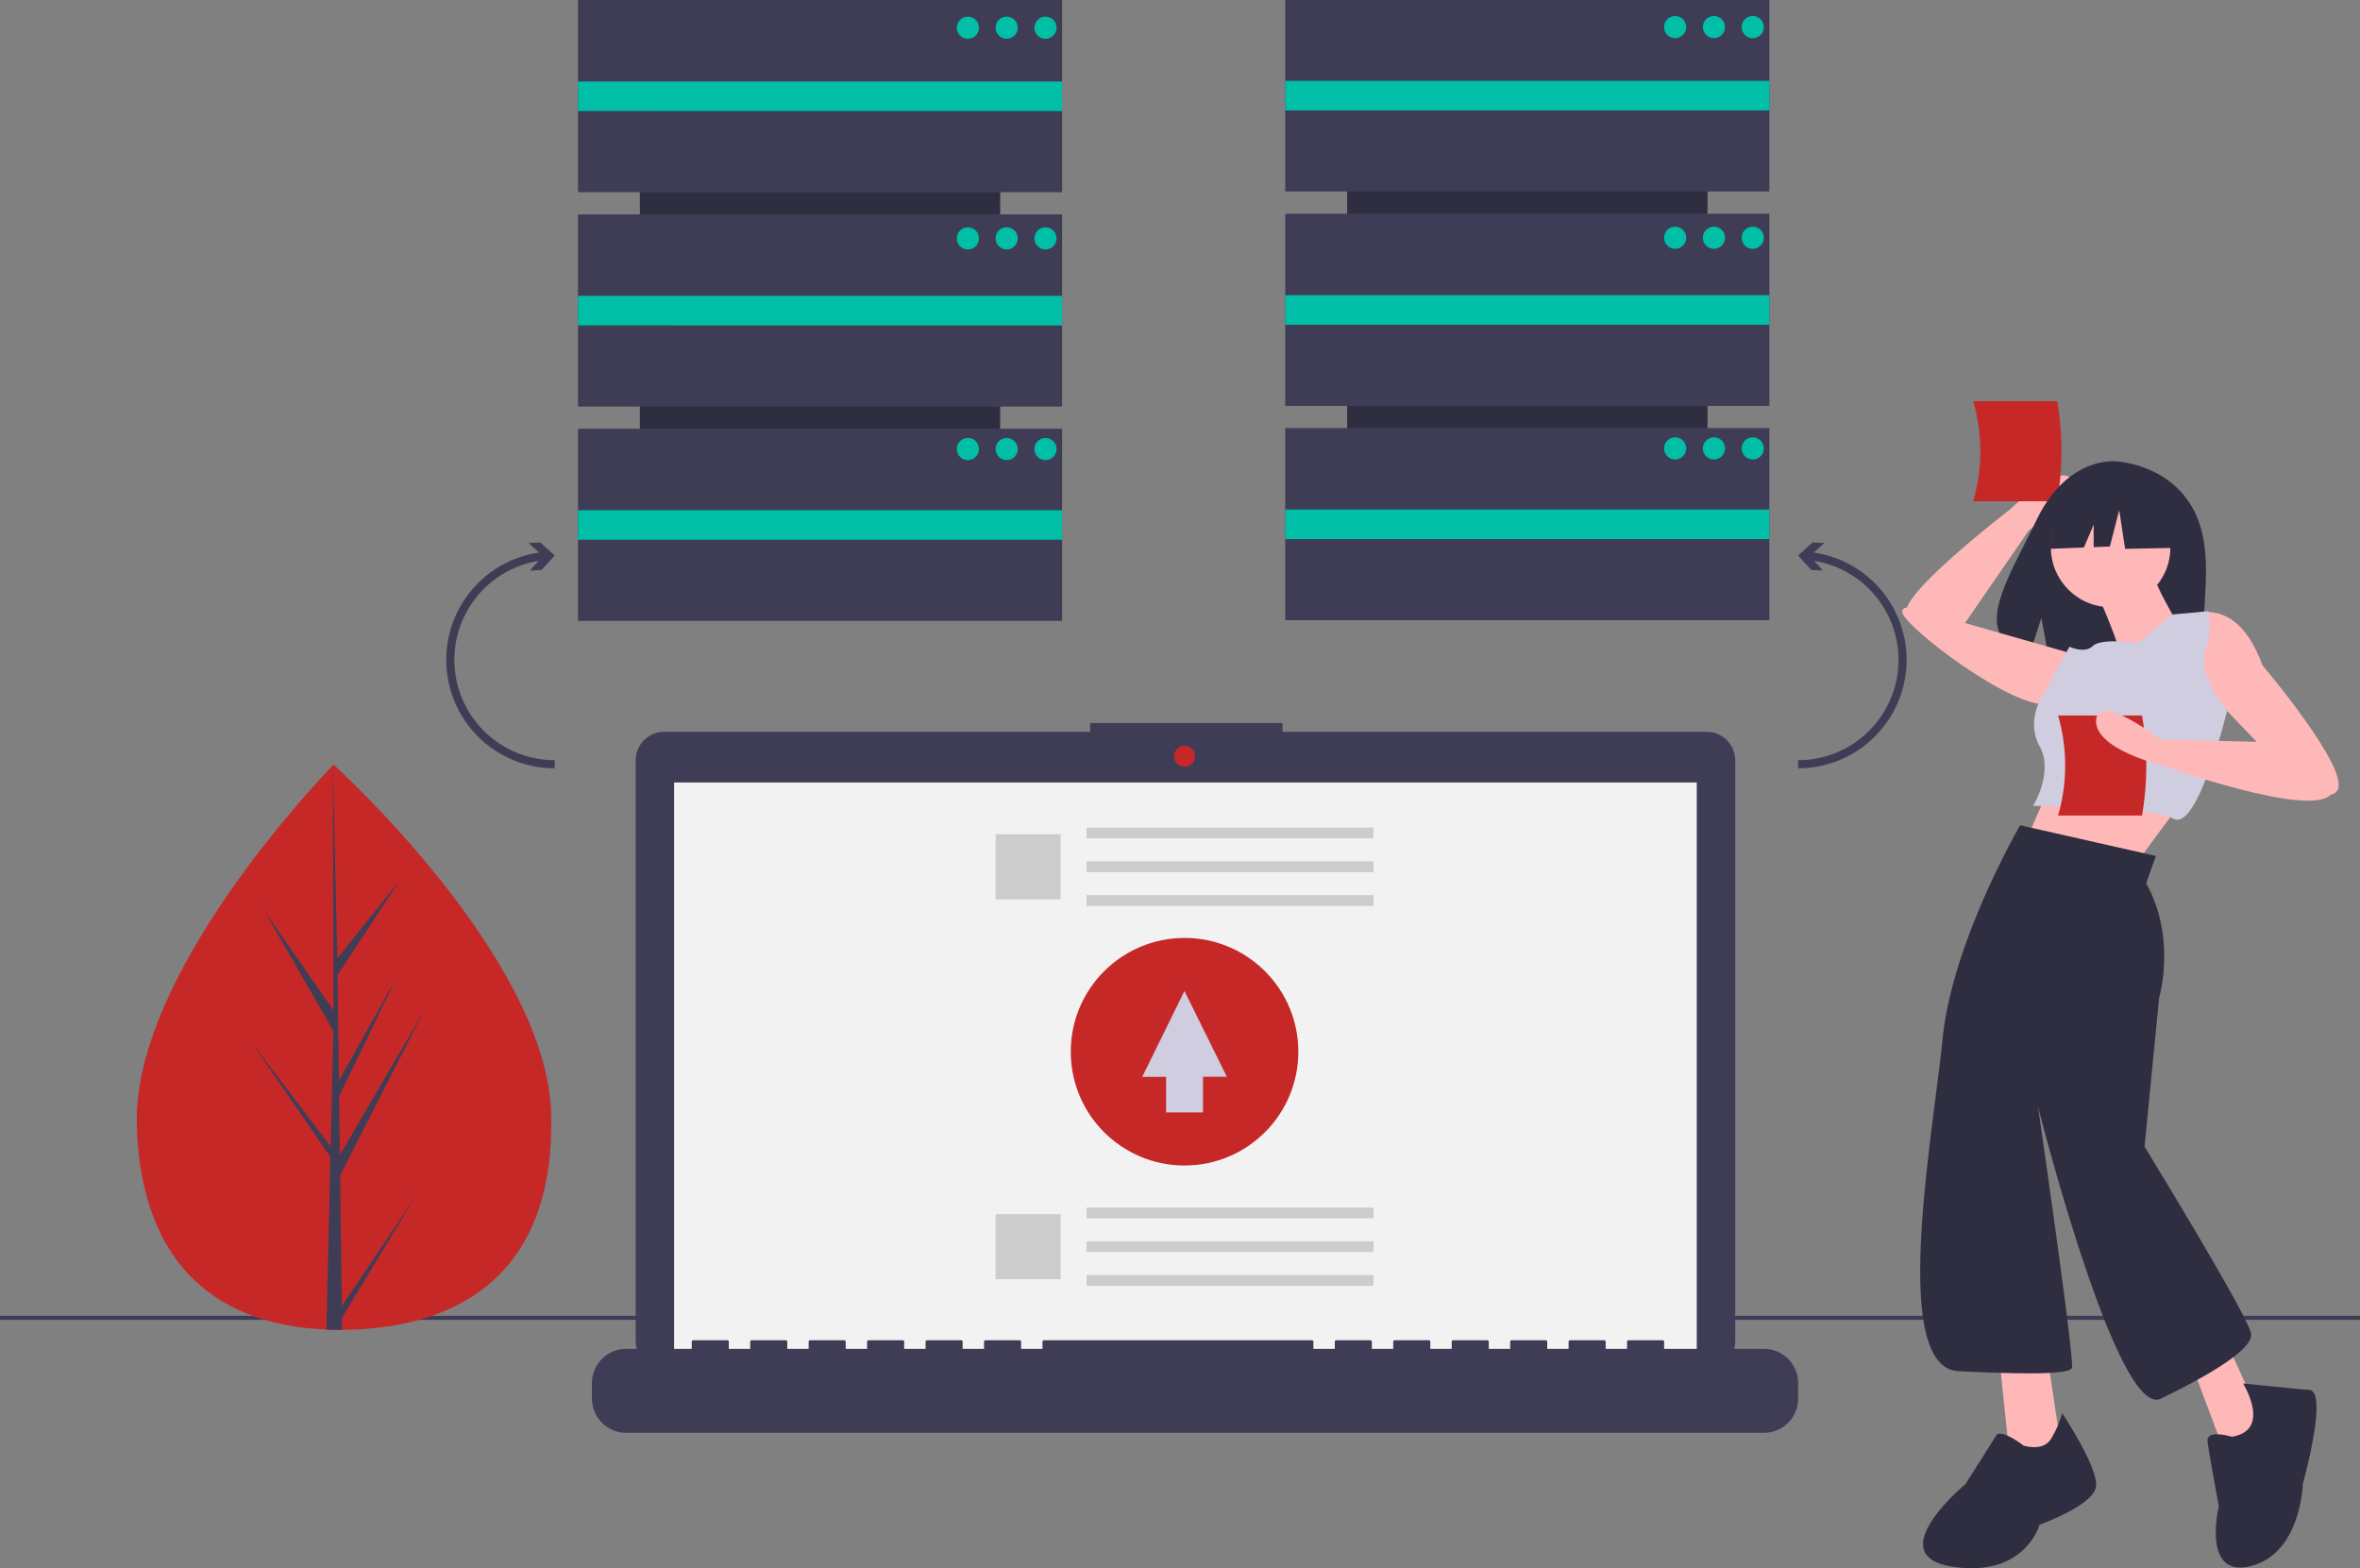<svg xmlns="http://www.w3.org/2000/svg" data-name="Layer 1" width="1161.522" height="771.838" viewBox="0 0 1161.522 771.838"><rect x="0" y="0" width="1161.522" height="771.838" fill="#808080" stroke="none"/><path fill="#3f3d56" d="M0 647.588h1161.522v2H0z"/><path d="M271.252 547.835c2.243 76.794-42.627 104.937-98.938 106.581q-1.962.058-3.906.07-3.918.03-7.759-.13c-50.927-2.114-91.239-29.147-93.325-100.565-2.158-73.91 89.578-169.94 96.461-177.043.006 0 .006 0 .012-.007l.396-.406s104.817 94.712 107.06 171.5z" fill="#c62828"/><path d="M168.26 642.778l35.77-53.194-35.697 58.917.075 5.986q-3.918.03-7.759-.13l1.775-76.943-.049-.594.065-.114.17-7.271-39.173-56.875 39.127 51.433.139 1.537 1.34-58.133-33.835-58.966 33.931 48.754-.354-120.436v-.401l.012.394 2.246 94.92 30.837-38.557-30.736 46.734.673 51.999 28.376-50.749-28.271 58.393.374 28.914 41.266-70.692-41.14 80.779zm671.648-282.622H631.186v-4.302h-94.642v4.302H326.962a14.118 14.118 0 00-14.118 14.118v285.804a14.118 14.118 0 0014.118 14.118h512.946a14.118 14.118 0 0014.118-14.118V374.274a14.118 14.118 0 00-14.118-14.118z" fill="#3f3d56"/><path fill="#f2f2f2" d="M331.772 385.107h503.325v283.927H331.772z"/><circle cx="583.005" cy="372.201" r="5.162" fill="#c62828"/><path d="M868.158 663.871h-49.12v-3.539a.702.702 0 00-.703-.701h-16.841a.702.702 0 00-.702.701v3.54h-10.526v-3.54a.702.702 0 00-.702-.701h-16.841a.702.702 0 00-.702.701v3.54h-10.526v-3.54a.702.702 0 00-.702-.701h-16.841a.702.702 0 00-.702.701v3.54h-10.526v-3.54a.702.702 0 00-.702-.701h-16.841a.702.702 0 00-.702.701v3.54h-10.526v-3.54a.702.702 0 00-.702-.701H686.41a.702.702 0 00-.702.701v3.54h-10.526v-3.54a.702.702 0 00-.702-.701h-16.84a.702.702 0 00-.702.701v3.54H646.41v-3.54a.702.702 0 00-.702-.701H513.783a.702.702 0 00-.701.701v3.54h-10.526v-3.54a.702.702 0 00-.702-.701h-16.842a.702.702 0 00-.701.701v3.54h-10.526v-3.54a.702.702 0 00-.702-.701h-16.842a.702.702 0 00-.701.701v3.54h-10.526v-3.54a.702.702 0 00-.702-.701H427.47a.702.702 0 00-.701.701v3.54h-10.526v-3.54a.702.702 0 00-.702-.701h-16.842a.702.702 0 00-.701.701v3.54h-10.526v-3.54a.702.702 0 00-.702-.701h-16.842a.702.702 0 00-.701.701v3.54H358.7v-3.54a.702.702 0 00-.702-.701h-16.842a.702.702 0 00-.701.701v3.54h-32.28a16.842 16.842 0 00-16.842 16.841v7.615a16.842 16.842 0 0016.842 16.842h559.982A16.842 16.842 0 00885 688.328v-7.615a16.842 16.842 0 00-16.842-16.841z" fill="#3f3d56"/><path fill="#e6e6e6" d="M534.788 407.344h141.24v5.248h-141.24zm0 16.619h141.24v5.248h-141.24zm0 16.62h141.24v5.248h-141.24z"/><path fill="#ccc" d="M534.788 407.344h141.24v5.248h-141.24zm0 16.619h141.24v5.248h-141.24zm0 16.62h141.24v5.248h-141.24zM490 410.588h32v32h-32zm44.788 183.756h141.24v5.248h-141.24zm0 16.619h141.24v5.248h-141.24zm0 16.62h141.24v5.248h-141.24zM490 597.588h32v32h-32z"/><path d="M924.272 288.635a53.197 53.197 0 00-31.605-16.678l5.198-4.696-5.75-.29L885 273.4l6.43 7.115 5.75.29-4.308-4.764A49.359 49.359 0 01885 374.129v4a53.364 53.364 0 0039.272-89.494zm-690.544 0a53.197 53.197 0 0131.605-16.678l-5.198-4.696 5.75-.29L273 273.4l-6.43 7.115-5.75.29 4.308-4.764A49.359 49.359 0 00273 374.129v4a53.364 53.364 0 01-39.272-89.494z" fill="#3f3d56"/><path d="M966.532 307.51l31.894-46.306s27.773-22.27 19.813-26.606c-7.96-4.336-28.8 15.993-28.8 15.993s-60.125 46.093-50.21 52.526c9.914 6.433 27.303 4.392 27.303 4.392z" fill="#ffb8b8"/><path d="M971.167 246.7h41.304a144.462 144.462 0 000-49.248h-41.304a88.611 88.611 0 010 49.247z" fill="#c62828"/><path d="M1078.552 249.049c-12.412-20.973-36.969-21.95-36.969-21.95s-23.929-3.06-39.28 28.881c-14.307 29.773-34.053 58.519-3.178 65.488l5.577-17.358 3.454 18.65a120.807 120.807 0 0013.21.226c33.065-1.067 64.554.313 63.54-11.552-1.347-15.773 5.59-42.205-6.354-62.385z" fill="#2f2e41"/><path d="M1012.557 378.329l-15.9 36.57 55.65 8.745s26.235-35.775 28.62-38.16z" fill="#ffb8b8"/><circle cx="1038.792" cy="269.412" r="29.415" fill="#ffb8b8"/><path d="M1031.637 290.878s13.515 30.21 11.925 33.39c-1.59 3.18 28.62-16.695 28.62-16.695s-12.72-21.465-11.925-24.645zm44.521 12.72s23.85-13.515 37.365 23.85c0 0 44.52 52.47 36.57 62.01-7.95 9.54-38.16-23.055-38.16-23.055l-19.08-19.875s-27.03-7.155-24.646-22.26c2.385-15.105 7.95-20.67 7.95-20.67zm-55.651 18.285l-55.65-15.9s-29.416-11.925-28.621-4.77c.795 7.155 54.06 47.7 71.55 45.315 17.49-2.385 12.72-24.645 12.72-24.645z" fill="#ffb8b8"/><path d="M1052.307 316.318s-18.285-2.385-22.26 1.59c-3.975 3.975-11.528.397-11.528.397l-12.72 23.056s-9.142 13.117-1.987 25.838c7.155 12.72-3.18 29.415-3.18 29.415s57.24 0 69.165 6.36c11.926 6.36 26.298-53.068 26.298-53.068s-14.77-18.085-10.795-29.215c3.975-11.13 1.59-19.876 1.59-19.876l-17.49 1.59z" fill="#d0cde1"/><path fill="#ffb8b8" d="M1014.942 716.208l-7.95-53.266-23.056 4.77 6.361 61.216zm102.581-8.26l-24.67-53.751-15.901 12.72 20.696 55.34z"/><path d="M1014.942 695.537a49.65 49.65 0 01-5.565 12.72c-3.975 6.36-13.515 3.18-13.515 3.18s-11.13-8.745-13.516-4.77c-2.385 3.975-15.105 23.85-15.105 23.85s-42.135 34.98-6.36 40.546c35.776 5.565 42.93-20.67 42.93-20.67s27.031-9.54 27.826-19.08c.795-9.54-16.695-35.776-16.695-35.776zm83.476 11.59s-12.72-3.975-11.925 2.385c.795 6.36 5.565 31.8 5.565 31.8s-8.745 35.776 15.9 29.416c24.645-6.36 25.44-40.546 25.44-40.546s12.72-45.315 3.18-46.11c-9.54-.795-32.595-3.18-32.595-3.18s14.31 23.055-5.565 26.235zm-83.117-467.609l-6.932 30.615 17.255-.664 4.82-11.247v11.062l7.962-.307 4.621-17.906 2.889 19.062 28.304-.578-1.155-22.528-24.261-12.708zm45.751 181.742l-66.78-15.106s-33.39 57.24-38.16 104.941c-4.77 47.7-26.236 162.182 7.95 163.772 34.185 1.59 54.06 1.59 55.65-1.59 1.59-3.18-16.695-128.792-16.695-128.792s38.955 154.232 60.42 143.897c21.466-10.335 45.316-23.85 44.52-31.8-.794-7.95-52.47-92.221-52.47-92.221l7.155-73.141s8.745-29.415-6.36-56.446z" fill="#2f2e41"/><path d="M1012.923 401.384h41.304a144.462 144.462 0 000-49.246h-41.304a88.612 88.612 0 010 49.246z" fill="#c62828"/><path d="M1133.398 365.608l-69.96-1.59s-31.006-23.85-31.801-9.54c-.795 14.31 32.595 22.26 32.595 22.26s71.783 25.76 82.797 14.47z" fill="#ffb8b8"/><circle cx="583" cy="517.619" r="56" fill="#c62828"/><path fill="#d0cde1" d="M562.166 529.989l11.742-.015v17.518h18.175V529.95l11.751-.015-20.888-42.188z"/><path fill="#2f2e41" d="M492.274 7.276v238.276H314.931V7.276z"/><path fill="#3f3d56" d="M284.464 0H522.74v94.583H284.464zm0 105.496H522.74v94.583H284.464zm0 105.497H522.74v94.583H284.464z"/><path fill="#00bfa6" d="M284.464 40.103H522.74v14.551H284.464zm0 105.497H522.74v14.551H284.464zm0 105.496H522.74v14.551H284.464z"/><circle cx="476.359" cy="13.642" r="5.457" fill="#00bfa6"/><circle cx="495.457" cy="13.642" r="5.457" fill="#00bfa6"/><circle cx="514.556" cy="13.642" r="5.457" fill="#00bfa6"/><circle cx="476.359" cy="117.319" r="5.457" fill="#00bfa6"/><circle cx="495.457" cy="117.319" r="5.457" fill="#00bfa6"/><circle cx="514.556" cy="117.319" r="5.457" fill="#00bfa6"/><circle cx="476.359" cy="220.997" r="5.457" fill="#00bfa6"/><circle cx="495.457" cy="220.997" r="5.457" fill="#00bfa6"/><circle cx="514.556" cy="220.997" r="5.457" fill="#00bfa6"/><path fill="#2f2e41" d="M840.371 6.96v238.276H663.028V6.96z"/><path fill="#3f3d56" d="M632.561-.315h238.276v94.583H632.561zm0 105.496h238.276v94.583H632.561zm0 105.497h238.276v94.583H632.561z"/><path fill="#00bfa6" d="M632.561 39.788h238.276v14.551H632.561zm0 105.497h238.276v14.551H632.561zm0 105.496h238.276v14.551H632.561z"/><circle cx="824.455" cy="13.327" r="5.457" fill="#00bfa6"/><circle cx="843.554" cy="13.327" r="5.457" fill="#00bfa6"/><circle cx="862.652" cy="13.327" r="5.457" fill="#00bfa6"/><circle cx="824.455" cy="117.004" r="5.457" fill="#00bfa6"/><circle cx="843.554" cy="117.004" r="5.457" fill="#00bfa6"/><circle cx="862.652" cy="117.004" r="5.457" fill="#00bfa6"/><circle cx="824.455" cy="220.682" r="5.457" fill="#00bfa6"/><circle cx="843.554" cy="220.682" r="5.457" fill="#00bfa6"/><circle cx="862.652" cy="220.682" r="5.457" fill="#00bfa6"/></svg>